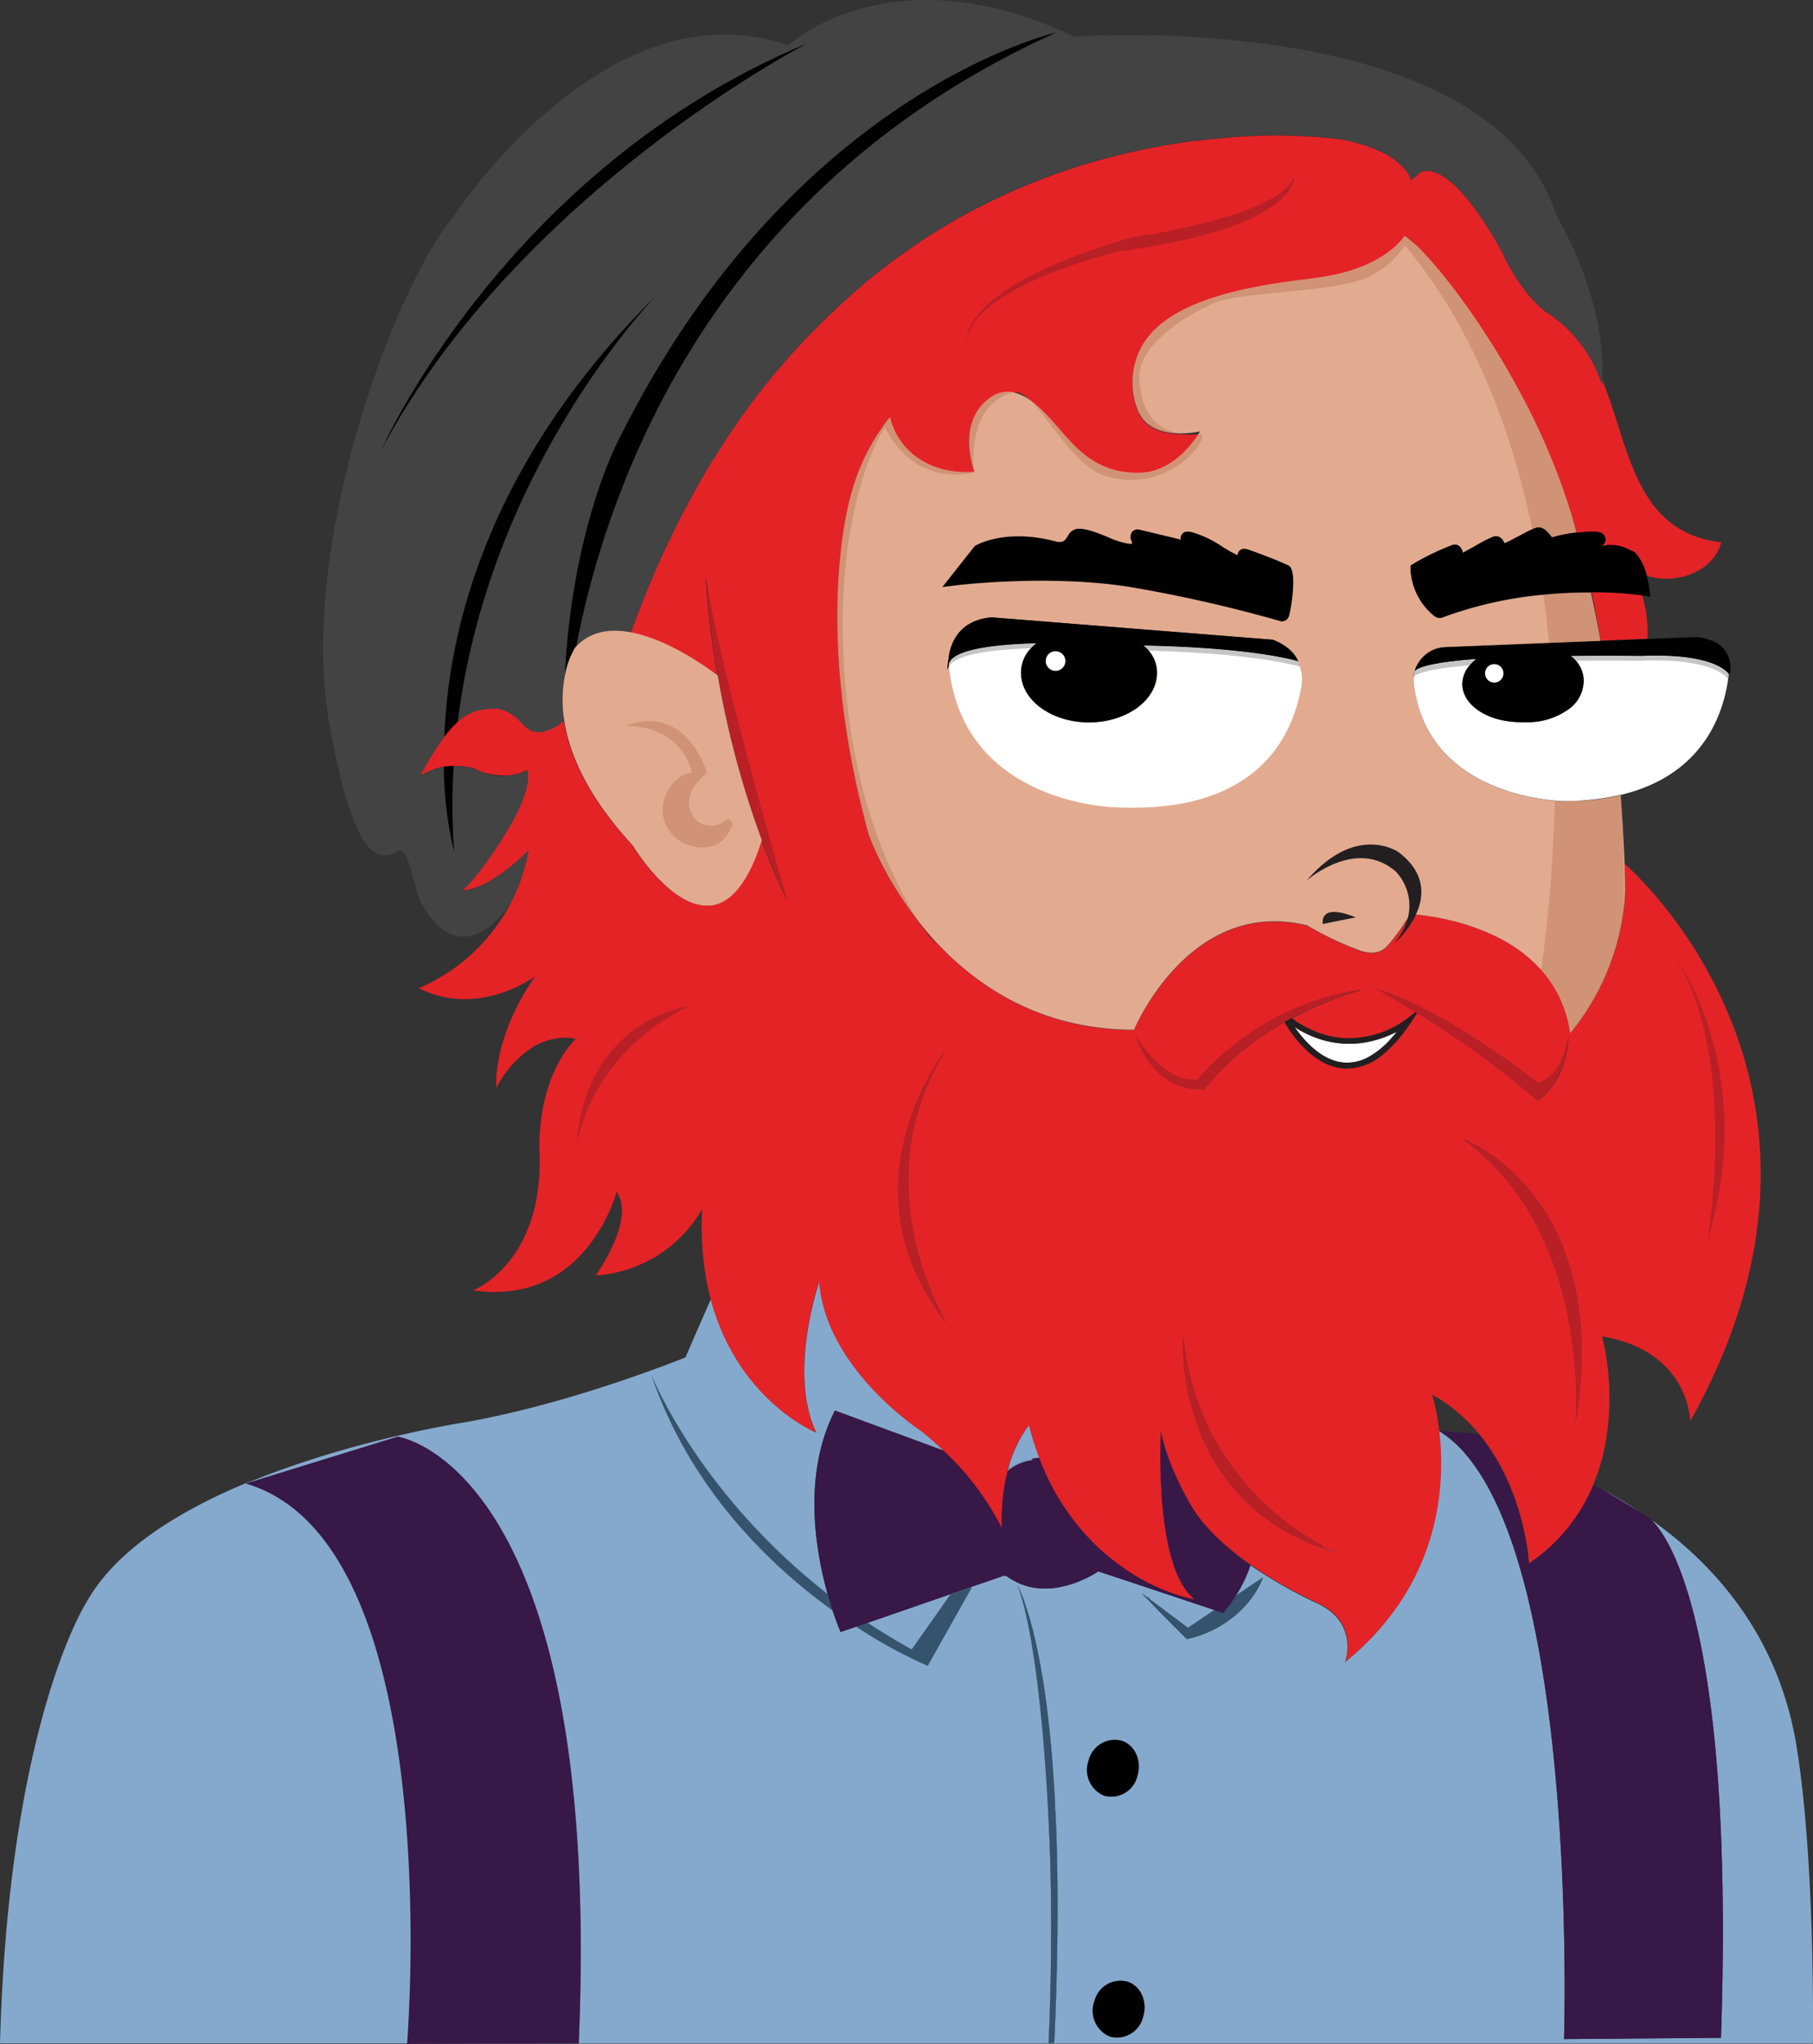 <svg id="Layer_1" data-name="Layer 1" xmlns="http://www.w3.org/2000/svg" viewBox="0 0 316.19 356.39"><rect x="0" y="0" width="316.19" height="356.39" fill="#333333" stroke="none"/><defs><style>.cls-1{fill:#85a9cd;}.cls-2{fill:#35536c;}.cls-3{fill:#371847;}.cls-12,.cls-4{fill:#010101;}.cls-5{fill:#434344;}.cls-6{fill:#e42327;}.cls-7{fill:#b92025;}.cls-8{fill:#e2ab90;}.cls-9{fill:#9f4c24;opacity:0.25;}.cls-10{fill:#231f20;}.cls-11{fill:#fff;}.cls-12{opacity:0.23;}</style></defs><g id="shirt"><g id="shirt-2" data-name="shirt"><path class="cls-1" d="M181.27,254.19a11.94,11.94,0,0,0-1.26.18,10.76,10.76,0,0,0-4.19,1.78,22.5,22.5,0,0,1,2.94-6.68,8.86,8.86,0,0,1,.72-1A49.39,49.39,0,0,0,181.27,254.19Z"/><path class="cls-1" d="M180.08,254.62a8.18,8.18,0,0,0-4.35,1.89l.09-.36a10.76,10.76,0,0,1,4.19-1.78A1.82,1.82,0,0,0,180.08,254.62Z"/><path class="cls-1" d="M286,263.64c-1.65-1-4.78-2.86-6.65-4Q282.77,261.49,286,263.64Z"/><path class="cls-1" d="M179.59,282.15c.12.45.26.93.39,1.45C179.85,283.09,179.72,282.6,179.59,282.15Zm-1-3c.1.29.22.61.33,1C178.84,279.78,178.73,279.47,178.62,279.17Z"/><path class="cls-1" d="M313.31,304.43c-2.91-17.8-12.83-30.56-25.28-39.4,3.34,3.32,14.49,19.76,12.11,90.3l-27.37.22s2.55-78.58-17-101.79a19.72,19.72,0,0,0-4.84-4.28,46.66,46.66,0,0,1-.88,16.34c-1.86,7.79-6.22,16.44-15.46,24,.11-.34,2.4-7.1-5.21-10.4,0,0-1-.45-2.58-1.27s-3.93-2.09-6.39-3.67c-.76-.48-1.54-1-2.32-1.54a24.75,24.75,0,0,1-2.27,4.87,1.21,1.21,0,0,1,.2.14l2.84-1.91h0l1.41-.95a16.57,16.57,0,0,1-2.6,4.36A19.46,19.46,0,0,1,207,285.8l-.28-.27c-.66-.65-2.43-2.41-4.53-4.54l-1.93-2-.73-.75h0l-.44-.46.82.62h0l.69.28-.15.13,2.25,1.68,4.48,3.36,4.66-3.14-7.14-2.38-7.51-2.5L191.53,274s-.34.24-.95.59c-2.46,1.39-9.21,4.49-15,.25l-.56-.07h0l-8,2.76,2.47-.76-7.7,13.69a83.22,83.22,0,0,1-12.47-6.83l-2.72.94s-.61-1.4-1.4-3.76c-11.1-8-24.86-21.31-31.58-41,.72,1.74,9.05,21.24,30.72,38.16-1.92-6.85-3.85-17.92-.41-28a29.8,29.8,0,0,1,1.68-4l19,7c-1-1-2.1-2-3.28-2.93l-.51-.42s-14.68-9.47-17.5-23.18a21.9,21.9,0,0,1-.41-2.94.28.28,0,0,1,0-.09s-.29.85-.68,2.28c-1.09,3.94-2.91,12.32-1.36,19.6a19.28,19.28,0,0,0,1.5,4.51c-.5-.2-13.78-5.9-18.39-23.26-2.39,5.41-4.37,10-4.37,10l0,.08,0,.05h0c-7,2.76-22.66,8.51-38.49,11.33,0,0-19.87,3-38.28,10.7l26.5-8.18s35.87,4.83,31.59,105.81l215.24,0S316.65,324.9,313.31,304.43ZM183.87,356.2s-1,.13-1,0c.08-1.64.14-3.28.2-4.91s.09-3.25.13-4.87.07-3.22.08-4.81c.09-8.07,0-15.85-.36-23.09l-.09-1.95c0-.61-.07-1.21-.09-1.81l-.09-1.59-.12-2-.09-1.4c-.12-1.66-.23-3.28-.36-4.85-.08-1-.16-2-.25-2.93-.05-.5-.1-1-.14-1.49l-.18-1.78c-.21-2.06-.44-4-.67-5.89-.07-.48-.13-1-.19-1.43-.25-1.76-.5-3.41-.76-4.94,0-.28-.09-.56-.14-.83-.1-.52-.19-1-.28-1.5s-.14-.74-.22-1.1-.2-.95-.3-1.4-.17-.73-.25-1.08c-.15-.59-.29-1.14-.44-1.65-.09-.33-.19-.64-.28-.94-.18-.56-.36-1.07-.54-1.52a5.75,5.75,0,0,1,.36.7c.07.15.16.33.24.54s.16.36.24.57.14.34.21.53l.12.32,0,.07c.11.3.22.61.33,1,.2.59.42,1.27.64,2,.13.45.26.94.39,1.45.31,1.15.62,2.46.93,3.94.05.25.11.5.16.76s.1.52.15.78c.32,1.6.62,3.38.92,5.36.05.33.1.67.14,1,.33,2.29.64,4.82.91,7.61.08.85.16,1.72.24,2.62.23,2.7.43,5.62.59,8.79,0,.49,0,1,.07,1.49C184.58,326.56,184.62,339.78,183.87,356.2Zm6-49.27a4.7,4.7,0,0,1,5.75-3.4c2.34.77,3.56,3.55,2.73,6.2a4.69,4.69,0,0,1-5.74,3.4A4.86,4.86,0,0,1,189.87,306.93Zm9.48,44.8a4.69,4.69,0,0,1-5.74,3.4,4.86,4.86,0,0,1-2.74-6.2,4.7,4.7,0,0,1,5.75-3.4C199,346.3,200.18,349.08,199.35,351.73Z"/><path class="cls-1" d="M100.93,356.31H0c.86-31.73,5.58-52.18,9.51-63.95,3-9,5.58-13,5.58-13,5.07-9.1,16.11-15.87,27.75-20.74l26.5-8.18S105.21,255.33,100.93,356.31Z"/><path class="cls-1" d="M145.21,280.81c-11.1-8-24.86-21.31-31.58-41,.72,1.74,9.05,21.24,30.72,38.16C144.64,279,144.94,280,145.21,280.81Z"/><path class="cls-1" d="M169.5,276.77l-7.7,13.69a83.22,83.22,0,0,1-12.47-6.83l2-.67,14.46-5,0-.06,1.24-.38Z"/><path class="cls-1" d="M183.87,356.2s-1,.13-1,0c.08-1.64.14-3.28.2-4.91s.09-3.25.13-4.87.07-3.22.08-4.81c.09-8.07,0-15.85-.36-23.09l-.09-1.95c0-.61-.07-1.21-.09-1.81l-.09-1.59-.12-2-.09-1.4c-.12-1.66-.23-3.28-.36-4.85-.08-1-.16-2-.25-2.93-.05-.5-.1-1-.14-1.49l-.18-1.78c-.21-2.06-.44-4-.67-5.89-.07-.48-.13-1-.19-1.43-.25-1.76-.5-3.41-.76-4.94,0-.28-.09-.56-.14-.83-.1-.52-.19-1-.28-1.5s-.14-.74-.22-1.1-.2-.95-.3-1.4-.17-.73-.25-1.08c-.15-.59-.29-1.14-.44-1.65-.09-.33-.19-.64-.28-.94-.18-.56-.36-1.07-.54-1.52a5.75,5.75,0,0,1,.36.7c.07.15.16.33.24.54s.16.36.24.57.14.34.21.53l.12.32,0,.07c.11.3.22.61.33,1,.2.59.42,1.27.64,2,.13.45.26.94.39,1.45.31,1.15.62,2.46.93,3.94.05.25.11.5.16.76s.1.52.15.78c.32,1.6.62,3.38.92,5.36.05.33.1.67.14,1,.33,2.29.64,4.82.91,7.61.08.85.16,1.72.24,2.62.23,2.7.43,5.62.59,8.79,0,.49,0,1,.07,1.49C184.58,326.56,184.62,339.78,183.87,356.2Z"/><path class="cls-1" d="M198.35,309.73a4.69,4.69,0,0,1-5.74,3.4,4.86,4.86,0,0,1-2.74-6.2,4.7,4.7,0,0,1,5.75-3.4C198,304.3,199.18,307.08,198.35,309.73Z"/><path class="cls-1" d="M199.35,351.73a4.69,4.69,0,0,1-5.74,3.4,4.86,4.86,0,0,1-2.74-6.2,4.7,4.7,0,0,1,5.75-3.4C199,346.3,200.18,349.08,199.35,351.73Z"/><polygon class="cls-1" points="200.57 278.73 200.42 278.86 199.88 278.45 200.57 278.73"/><path class="cls-1" d="M216,277.93l-.49.33.29-.47A1.21,1.21,0,0,1,216,277.93Z"/><path class="cls-1" d="M233.31,270.79l-1.07-.32-1-.34c-.26-.08-.53-.17-.78-.27.05-.14.09-.28.13-.41l.47.25.55.29C232.49,270.45,233.1,270.71,233.31,270.79Z"/></g><g id="shirt_shadows"><path class="cls-2" d="M183.87,356.2s-1,.13-1,0c.08-1.64.14-3.28.2-4.91s.09-3.25.13-4.87.07-3.22.08-4.81c.09-8.07,0-15.85-.36-23.09l-.09-1.95c0-.61-.07-1.21-.09-1.81l-.09-1.59-.12-2-.09-1.4c-.12-1.66-.23-3.28-.36-4.85-.08-1-.16-2-.25-2.93-.05-.5-.1-1-.14-1.49l-.18-1.78c-.21-2.06-.44-4-.67-5.89-.07-.48-.13-1-.19-1.43-.25-1.76-.5-3.41-.76-4.94,0-.28-.09-.56-.14-.83-.1-.52-.19-1-.28-1.5s-.14-.74-.22-1.1-.2-.95-.3-1.4-.17-.73-.25-1.08c-.15-.59-.29-1.14-.44-1.65-.09-.33-.19-.64-.28-.94-.18-.56-.36-1.07-.54-1.52a5.75,5.75,0,0,1,.36.7c.07.15.16.33.24.54s.16.36.24.57.14.34.21.53l.12.32,0,.07c.11.3.22.61.33,1,.2.59.42,1.27.64,2,.13.45.26.94.39,1.45.31,1.15.62,2.46.93,3.94.05.25.11.5.16.76s.1.52.15.78c.32,1.6.62,3.38.92,5.36.05.33.1.67.14,1,.33,2.29.64,4.82.91,7.61.08.85.16,1.72.24,2.62.23,2.7.43,5.62.59,8.79,0,.49,0,1,.07,1.49C184.58,326.56,184.62,339.78,183.87,356.2Z"/><path class="cls-2" d="M145.21,280.81c-11.1-8-24.86-21.31-31.58-41,.72,1.74,9.05,21.24,30.72,38.16C144.64,279,144.94,280,145.21,280.81Z"/><path class="cls-2" d="M169.5,276.77l-7.7,13.69a83.22,83.22,0,0,1-12.47-6.83l2-.67c2.42,1.6,5,3.16,7.66,4.65l6.8-9.64,0-.06,1.24-.38Z"/><path class="cls-2" d="M220.27,275.06a16.57,16.57,0,0,1-2.6,4.36A19.46,19.46,0,0,1,207,285.8l-.28-.27c-.66-.65-2.43-2.41-4.53-4.54l-1.93-2-.73-.75h0l-.44-.46.82.62h0l.54.41,2.25,1.68,4.48,3.36,4.66-3.14h0l1.27.42.24.08c.23-.27.44-.54.64-.81a21.93,21.93,0,0,0,1.55-2.19l.49-.33,2.84-1.91h0Z"/></g></g><g id="suspenders"><path class="cls-3" d="M100.93,356.31v0L71,356.39a.42.42,0,0,1,0-.07c.22-2.81,6.66-87.5-28.15-97.64l26.5-8.18S105.21,255.33,100.93,356.31Z"/><path class="cls-3" d="M300.14,355.33l-27.37.22s2.55-78.58-17-101.79a19.72,19.72,0,0,0-4.84-4.28h.14c.65.05,3.25.24,6.79.59l.43.51c.28.35.55.71.81,1.07,6.93,9.5,7.51,21,7.51,21l.71-.5a30.78,30.78,0,0,0,10.52-13.26h0c.5.24,1,.5,1.47.76l.05,0c1.87,1.11,5,3,6.65,4l.11.07c.64.42,1.28.86,1.91,1.32C291.37,268.35,302.52,284.79,300.14,355.33Z"/></g><path class="cls-3" d="M218.08,272.92a24.75,24.75,0,0,1-2.27,4.87l-.29.47a21.93,21.93,0,0,1-1.55,2.19c-.2.27-.41.54-.64.81l-.24-.08-1.27-.42h0l-7.14-2.38-7.51-2.5L191.53,274s-.34.24-.95.59c-2.46,1.39-9.21,4.49-15,.25l-.24-.18-.32.11h0l-8,2.76-1.24.38,0,.06-14.46,5-2,.67-2.72.94s-.61-1.4-1.4-3.76c-.27-.84-.57-1.8-.86-2.87-1.92-6.85-3.85-17.92-.41-28a29.8,29.8,0,0,1,1.68-4l19,7a48.16,48.16,0,0,1,10.12,13.43,35.64,35.64,0,0,1,1-9.87,8.18,8.18,0,0,1,4.35-1.89,1.82,1.82,0,0,1-.07-.25,11.94,11.94,0,0,1,1.26-.18A41.08,41.08,0,0,0,191,269.3l.16.16c.18.18.41.39.63.59l.21.2.34.3.11.09c.71.63,1.43,1.21,2.14,1.75l.7.52c.48.35.95.67,1.41,1l.69.44c.23.15.45.29.68.42,1,.6,2,1.12,2.88,1.56.5.24,1,.46,1.45.66l.14.06.6.25,1,.38.9.32.05,0,.45.15,1.05.31.26.07c.83.22,1.36.32,1.47.34a6.47,6.47,0,0,1-.56-.5c-.16-.15-.31-.32-.46-.49a.24.24,0,0,1-.06-.08c-.15-.17-.29-.35-.43-.54s-.27-.38-.4-.59a4.45,4.45,0,0,1-.26-.43.75.75,0,0,1-.07-.12c-.08-.13-.15-.26-.22-.4s-.2-.37-.29-.57l-.18-.4a2.56,2.56,0,0,1-.11-.24c-.14-.32-.27-.65-.4-1s-.23-.63-.33-1-.17-.54-.25-.83-.13-.44-.19-.67-.14-.54-.2-.82c-.19-.77-.35-1.57-.5-2.39-.06-.33-.11-.67-.17-1l-.15-1c-.12-.81-.21-1.62-.3-2.43,0-.52-.1-1-.14-1.56,0-.19,0-.39-.05-.58l-.06-.89c0-.12,0-.23,0-.34,0-.43-.05-.85-.07-1.26-.16-3.4-.11-6.33-.06-8l.3-.14c1.25,5.63,5.08,12,5.08,12s.15.26.24.38a8.88,8.88,0,0,0,.56.85c.16.25.34.5.53.74l.23.3.42.54q.39.48.81.93t.69.75c.24.26.5.52.76.77A46.77,46.77,0,0,0,218.08,272.92Z"/><g id="buttons"><path class="cls-4" d="M198.35,309.73a4.69,4.69,0,0,1-5.74,3.4,4.86,4.86,0,0,1-2.74-6.2,4.7,4.7,0,0,1,5.75-3.4C198,304.3,199.18,307.08,198.35,309.73Z"/><path class="cls-4" d="M199.35,351.73a4.69,4.69,0,0,1-5.74,3.4,4.86,4.86,0,0,1-2.74-6.2,4.7,4.7,0,0,1,5.75-3.4C199,346.3,200.18,349.08,199.35,351.73Z"/></g><g id="hat"><path class="cls-5" d="M279.44,66.24c0,.25,0,.51-.05.77a23.89,23.89,0,0,0-9.9-12.78s-4-2.78-7.52-10.27c0,0-8.39-16.25-14.23-14l-1.39,1.19-.29.24a2.28,2.28,0,0,0-.14-.39.21.21,0,0,0,0-.12,1.88,1.88,0,0,0-.14-.29.89.89,0,0,0-.09-.16,1.06,1.06,0,0,0-.1-.17c-.07-.12-.15-.24-.25-.38a11.51,11.51,0,0,0-4.58-3.51l-.52-.24a23.68,23.68,0,0,0-3.4-1.2q-.43-.13-.9-.24c-.62-.16-1.28-.3-2-.44a92.94,92.94,0,0,0-20-.3c-1,.08-2,.18-3.1.29l-1.14.13-1.16.14-.29,0-.53.07-1.56.22-1.92.3h0l-1.13.19c-.67.11-1.35.23-2,.37q-1.31.24-2.64.54l-2.4.54h0l-2.43.61-1.61.43-1.37.39q-2.53.74-5.13,1.62c-.38.12-.76.25-1.14.4q-1.08.38-2.16.78l-1.75.68c-.74.3-1.49.6-2.24.92-1.09.46-2.19.94-3.3,1.46l-1.41.66c-1,.48-2,1-3.06,1.52-.44.23-.89.46-1.34.71s-1,.56-1.57.85-1.16.65-1.74,1c-.43.25-.86.5-1.29.77s-.86.51-1.29.78-1,.6-1.47.92-1,.64-1.48,1-1,.65-1.47,1l-.27.19c-.84.57-1.67,1.16-2.5,1.78q-2.83,2.07-5.63,4.42l-1,.88-.64.56-1,.91-.94.85c-.41.37-.82.75-1.22,1.14s-.81.76-1.22,1.16l-.71.69A122.67,122.67,0,0,0,129.81,72c-.38.52-.75,1-1.11,1.57-1.18,1.7-2.33,3.45-3.47,5.26-.32.51-.64,1-1,1.55-.44.71-.86,1.42-1.29,2.15a167.44,167.44,0,0,0-12.9,27.79c-3.56-.68-7-.26-9.61,2.46l-.2.22a14.71,14.71,0,0,0-1.78,4.93,22.28,22.28,0,0,0-.17,7.29c0,.18,0,.36.09.55l-.09.1-.16.15-.18.15-.35.26a9.72,9.72,0,0,1-2.37,1.16c-4.14,1.05-3.57-2.77-8.3-3.91h-.25c-2.56,0-4.57.26-7,2.47a19.62,19.62,0,0,0-2.33,2.68,56.18,56.18,0,0,0-3.85,6.23l0,.07a1.57,1.57,0,0,0-.14.25,2.5,2.5,0,0,1,.41-.29l0,0c.16-.1.38-.22.66-.37h0l0,0,0,0,.07,0,.12-.07.12-.06.11,0,.39-.19a8.19,8.19,0,0,1,1.36-.47c.19-.05.39-.09.58-.12l.43-.07a11.21,11.21,0,0,1,1.27-.1,15.14,15.14,0,0,1,3.36.3l.34.08a10.58,10.58,0,0,0,1.87.81,9.53,9.53,0,0,0,4.34.45,2.23,2.23,0,0,0,.36-.05,1.91,1.91,0,0,0,.33-.06l.15,0a7.64,7.64,0,0,0,2.25-.82l.06,0a2.17,2.17,0,0,1,0,.26l.14-.06c-.13,0,.87,2.41-2.73,8.92a73.72,73.72,0,0,1-6,8.94c-.57.7-1.08,1.3-1.49,1.76a15.55,15.55,0,0,1-1.23,1.22l.4-.06s.07,0,.22,0h0A13.61,13.61,0,0,0,86,153.25h0a4.85,4.85,0,0,0,.64-.4l.1-.07a33,33,0,0,0,5.46-4.58c0,.17-.06.34-.1.51A33.61,33.61,0,0,1,91,153l-.27.77-.21.54-.42,1-.21.49c-.07.17-.14.33-.22.48l-.21.46c-3.8,6.26-10.65,10.77-16.1.49-1.15-2.19-2.09-10-4-8.81-4,2.42-7.93-.22-11.89-22C51.81,95.2,69,49.54,79.29,37.49c0,0,26.57-40.61,58.17-29.57,0,0,17.89-16.76,49.87-1.53,0,0,72.34-5.33,84.14,31.22C271.47,37.61,280.21,52,279.44,66.24Z"/><g id="hat_shadows"><path class="cls-4" d="M184.19,5.69c-60.86,27.46-78.56,80.21-83.71,107.1l-.2.22a14.71,14.71,0,0,0-1.78,4.93c1.29-26.47,9.58-41.61,9.58-41.61C137.73,16.92,182.79,6,184.19,5.69Z"/><path class="cls-4" d="M79.2,148.5a63.76,63.76,0,0,1-1.79-14.67v-.18l.43-.07a11.21,11.21,0,0,1,1.27-.1v.11a0,0,0,0,0,0,0A115.74,115.74,0,0,0,79.2,148.5Z"/><path class="cls-4" d="M114.82,51.12c-1.8,1.87-29.72,31.3-35,74.93a.49.49,0,0,0,0,.12,19.62,19.62,0,0,0-2.33,2.68c0-.12,0-.25,0-.37.7-18.65,7.51-47.91,37.29-77.29Z"/><path class="cls-4" d="M66.49,78.46s21.67-49,74.27-70.89C140.76,7.57,90.46,33.53,66.49,78.46Z"/></g></g><path id="hair_beard" class="cls-6" d="M286.37,103.79a67.59,67.59,0,0,0-8.77-.54c.22,1,.42,2,.59,2.91.05.24.09.47.13.69.21,1.07.37,2,.5,2.79l.06.34c.11.58.22,1.15.32,1.74h0l8.09-.33A20.53,20.53,0,0,0,286.37,103.79Zm6.13,63.57c10.57,17.42,5.39,48.64,5.39,48.64C305,191.66,297,174.4,292.5,167.36Zm-24.33,21.43s-15.92-12.68-28.32-16.49c-.23-.07,2.67,1.53,7,4.2l.29.17A152.39,152.39,0,0,1,268,191.89s5-2.78,5.47-11.39C273.36,181.6,272.39,187.64,268.17,188.79ZM246,159.38l-.5.69s0,0,0,0h0a12,12,0,0,1-2.32,4.32,16.51,16.51,0,0,0,3.74-5C246.36,159.39,246,159.38,246,159.38Zm-9.61,13.29-.51.09a1.2,1.2,0,0,0-.2,0l-1.12.22c-.57.12-1.13.24-1.68.39l-.74.19q-1.44.38-2.79.84c-.42.13-.82.28-1.22.43s-1,.36-1.43.55c-.93.38-1.83.78-2.69,1.19h0l-.7.35c-.59.29-1.17.6-1.72.91l-.83.47-.79.47a4.11,4.11,0,0,0-.39.24l-.38.24q-.39.22-.75.48l-.71.48c-.71.48-1.37,1-2,1.43l-.61.47-1.13.92-.53.45c-.34.29-.67.58-1,.86l-.44.41-.8.77q-.19.18-.36.36a28.18,28.18,0,0,0-2.08,2.31c-5.88.69-10.56-7.12-10.84-7.59,3.52,10.41,12,9.28,12,9.28.4-.5.8-1,1.23-1.47.18-.23.38-.45.58-.66s.25-.28.39-.42.44-.48.68-.71.38-.39.58-.58c.5-.5,1-1,1.52-1.43.29-.27.58-.52.88-.77l.9-.74.9-.71c.58-.46,1.18-.89,1.77-1.31.29-.21.58-.4.86-.59s.68-.46,1-.67.61-.39.91-.57c.61-.38,1.21-.74,1.81-1.07.14-.09.29-.17.44-.25l.31-.17c.16-.1.32-.18.48-.26l1.21-.63a62.07,62.07,0,0,1,9.83-4l.45-.14,1-.29C237.31,172.53,236.86,172.59,236.42,172.67ZM225.67,30.82c-2.42,7-28.18,10.57-28.18,10.57-30,8.59-28.85,17.84-28.85,17.84,1.33-9.47,26.43-15.41,26.43-15.41C226.55,39.63,225.67,30.82,225.67,30.82ZM192,270.25l.34.3C192.18,270.44,192.06,270.34,192,270.25Zm-.62-.59a2.09,2.09,0,0,1-.22-.2c.18.18.41.39.63.59Zm-90.71-70.28c.21-1.33,2.79-15.71,19.36-23.9C120,175.48,102.21,177.9,100.62,199.38Z"/><g id="hair"><path id="hair-2" data-name="hair" class="cls-6" d="M215.77,181.67c.62-.47,1.28-.95,2-1.43C217.05,180.71,216.39,181.2,215.77,181.67Z"/><path class="cls-6" d="M283.31,150.6c0,.2,0,.41,0,.61a34.35,34.35,0,0,1,.12,4,33.12,33.12,0,0,1-.28,3.65,42.49,42.49,0,0,1-9.29,21.32,20.64,20.64,0,0,0-5.1-11.1c-.16-.18-.32-.35-.49-.52s-.24-.26-.37-.38a4.17,4.17,0,0,0-.37-.36c-.29-.28-.58-.55-.89-.81l-.27-.23-.81-.65-.34-.25c-.45-.34-.91-.65-1.37-.94a4.37,4.37,0,0,0-.4-.25c-.48-.31-1-.59-1.45-.85-.23-.13-.47-.25-.71-.37-.73-.38-1.46-.72-2.18-1l-.72-.29c-.77-.31-1.53-.58-2.27-.82l-.9-.28-.89-.26h0l-.84-.22h-.06l-.78-.2-.4-.09-.79-.17-.57-.11-.54-.1-.47-.08-.44-.07c-.87-.14-1.61-.23-2.17-.29l-.33,0a16.51,16.51,0,0,1-3.74,5,12,12,0,0,0,2.32-4.32l-.29.4a32.69,32.69,0,0,1-3.37,4.54l-.11.1a3,3,0,0,1-.28.24,3,3,0,0,1-.39.27l-.24.13-.06,0-.17.08a1.82,1.82,0,0,1-.37.13,2.33,2.33,0,0,1-.36.08.12.12,0,0,1-.08,0h-.08a3.61,3.61,0,0,1-1.13,0l-.49-.09-.1,0-.42-.12c-.21-.06-.43-.14-.66-.23l-1.08-.42a55.45,55.45,0,0,1-7.86-3.86c-20.56-5-30.19,18.2-30.19,18.2-18.25,0-30.17-9.59-37.33-18.57,0,.08.1.15.15.23q1.21,1.62,2.52,3.27c.41.52-.71-.57-2.52-3.27q-.31-.41-.6-.81c-1-1.24-1.84-2.46-2.61-3.64-.11-.15-.2-.29-.29-.43a55.69,55.69,0,0,1-5.58-10.75c-10.16-37-3.17-59.2-2.93-60a36.6,36.6,0,0,1,6.55-12.83c1.49,6.31,7.45,10.12,14.72,9.53,0,0,0-.11,0-.18-.44-1.27-2.79-8.88,2.92-12.79a5,5,0,0,1,3.89-.88l.24-.06c.88-.2,1.89.48,3,1.64.3.23.56.44.77.62,5.18,4.32,8,11.85,17.78,11.85,5.94,0,9.63-5.31,10.56-6.83a13.12,13.12,0,0,1-2.9,0c-2.64,0-6.19-.56-7.64-3.87a13.08,13.08,0,0,1,.81-11.62c5.52-9.27,24.09-10.75,30.62-11.68,7.74-1.09,12.56-3.93,15.08-7.28l.09-.12c.62.52,1.31,1.15,2,1.89,5.65,5.66,14.25,17.42,20.92,31.4A118.28,118.28,0,0,1,274,89.56l.09.29c.32,1,.63,2.06.92,3.05l.3,0c3.59-.42,4.19,0,4.52.56a1.24,1.24,0,0,1-.27,1.59l-.16.17.12,0a6.76,6.76,0,0,1,4.76.72l.61.29.2.07.15.16a8.83,8.83,0,0,1,1.95,3.93c5.28,1.68,11.72-.81,13-5.83-15.21-1.74-16-16.84-20.75-28.25,0,.25,0,.51-.05.77a23.89,23.89,0,0,0-9.9-12.78s-4-2.78-7.52-10.27c0,0-8.39-16.25-14.23-14l-1.39,1.19-.29.24a2.28,2.28,0,0,0-.14-.39.21.21,0,0,0,0-.12l-.14-.29a.89.89,0,0,0-.09-.16,1.06,1.06,0,0,0-.1-.17c-.07-.12-.16-.24-.25-.38a11.51,11.51,0,0,0-4.58-3.51l-.52-.24a23.68,23.68,0,0,0-3.4-1.2q-.43-.13-.9-.24c-.62-.16-1.28-.3-2-.44a92.94,92.94,0,0,0-20-.3c-1,.08-2,.18-3.1.29l-1.14.13-1.16.14-.29,0-.53.07-1.56.22-1.92.3h0l-1.13.19-2,.37q-1.31.24-2.64.54l-2.4.54h0l-2.43.61-1.61.43-1.37.39q-2.53.74-5.13,1.62l-1.14.4q-1.08.38-2.16.78l-1.75.68c-.74.3-1.49.6-2.24.92-1.09.46-2.19.94-3.3,1.46l-1.41.66c-1,.48-2,1-3.06,1.52-.44.23-.89.46-1.34.71s-1,.56-1.57.85-1.16.65-1.74,1c-.43.25-.86.5-1.29.77s-.86.51-1.29.78l-1.47.92c-.49.31-1,.64-1.48,1s-1,.65-1.47,1l-.27.19c-.84.58-1.67,1.17-2.5,1.78q-2.83,2.07-5.63,4.42l-1,.88-.64.56-1,.91-.94.85c-.41.37-.82.75-1.22,1.14s-.81.76-1.22,1.16l-.71.69A122.67,122.67,0,0,0,129.81,72c-.38.52-.75,1-1.11,1.57-1.18,1.7-2.33,3.45-3.47,5.26-.32.51-.64,1-1,1.55-.44.71-.86,1.42-1.29,2.15a167.44,167.44,0,0,0-12.9,27.79c.43.08.86.18,1.29.29s.56.15.84.24.45.13.67.21a30.64,30.64,0,0,1,4.13,1.71l1.16.59c1.14.6,2.19,1.22,3.12,1.81l.7.45q.54.34,1,.66c.25.17.49.33.7.49.54.38,1,.7,1.25.91l.23.18,0,0a141.9,141.9,0,0,1-2.07-17.48c1.74,13.95,13.8,55.34,14.18,56.63-1.68-3.51-3.16-7-4.46-10.54-.17.53-.34,1-.52,1.54a28.94,28.94,0,0,1-2.23,4.93c-.2.33-.39.64-.59.93l-.35.49c-.19.25-.37.49-.56.71s-.41.46-.62.67-.2.2-.31.29a3.84,3.84,0,0,1-.3.28l-.47.36c-.16.11-.32.22-.49.32a5.48,5.48,0,0,1-.67.36l-.28.12a5.9,5.9,0,0,1-.67.23l-.3.07a3.55,3.55,0,0,1-.47.08l-.14,0-.29,0c-6.73.42-13.3-10.53-13.3-10.53-7.92-8.58-11-15.95-11.89-21.64l-.09.1-.16.15-.18.15-.35.26a9.72,9.72,0,0,1-2.37,1.16c-4.14,1.05-3.57-2.77-8.3-3.91h-.25c-2.56,0-4.57.26-7,2.47a19.62,19.62,0,0,0-2.33,2.68,56.18,56.18,0,0,0-3.85,6.23l0,.07,0,.13.32-.17,0,0c.16-.1.38-.22.66-.37h0l0,0,0,0,.07,0,.12-.07.12-.06.11,0a2.33,2.33,0,0,1,.39-.19,8.19,8.19,0,0,1,1.36-.47c.19-.05.39-.09.58-.12l.43-.07a11.21,11.21,0,0,1,1.27-.1,15.14,15.14,0,0,1,3.36.3l.34.08a10.58,10.58,0,0,0,1.87.81,13.66,13.66,0,0,0,4.34.45,2.23,2.23,0,0,0,.36-.05,1.91,1.91,0,0,0,.33-.06l.15,0a7.64,7.64,0,0,0,2.25-.82l.06,0a2.17,2.17,0,0,1,0,.26l.14-.06c-.13,0,.87,2.41-2.73,8.92a73.72,73.72,0,0,1-6,8.94c-.57.7-1.08,1.3-1.49,1.76a15.55,15.55,0,0,1-1.23,1.22l.4-.06.22,0h0A13.61,13.61,0,0,0,86,153.25h0l.64-.4.1-.07a33,33,0,0,0,5.46-4.58c0,.17-.06.34-.1.51A33.61,33.61,0,0,1,91,153l-.27.77-.21.54-.42,1-.21.49a5.11,5.11,0,0,1-.22.48l-.21.46A32.58,32.58,0,0,1,73.06,172.3c10.5,5.3,20.27-2.07,20.27-2.07-7.6,11-6.77,19.48-6.77,19.48a18.29,18.29,0,0,1,6.66-7.32c4.22-2.23,7.15-1.21,7.15-1.21-7.15,7.6-6.27,19.93-6.27,19.93C94.76,220.26,82.54,225,82.54,225c19.78,2.86,25-17.19,25-17.19,3.38,4.95-3.65,14.58-3.65,14.58a23.05,23.05,0,0,0,18.58-11.6,53.35,53.35,0,0,0,.6,11.66c.24,1.43.53,2.79.88,4.08,4.61,17.36,17.89,23.06,18.39,23.26a19.28,19.28,0,0,1-1.5-4.51c-1.55-7.28.27-15.66,1.36-19.6.39-1.43.68-2.28.68-2.28a.28.28,0,0,0,0,.09,21.9,21.9,0,0,0,.41,2.94c2.82,13.71,17.5,23.18,17.5,23.18l.51.42c1.18,1,2.27,2,3.28,2.93a48.16,48.16,0,0,1,10.12,13.43,35.64,35.64,0,0,1,1-9.87l.09-.36a22.5,22.5,0,0,1,2.94-6.68,8.86,8.86,0,0,1,.72-1,49.39,49.39,0,0,0,1.79,5.69A41.08,41.08,0,0,0,191,269.3l.16.16a2.09,2.09,0,0,0,.22.2l.41.39.21.2c.11.09.23.19.34.3l.11.09c.71.63,1.43,1.21,2.14,1.75l.7.52c.48.35.95.67,1.41,1l.69.44c.23.15.45.29.68.42,1,.6,2,1.12,2.88,1.56.5.24,1,.46,1.45.66l.14.06.6.25,1,.38.9.32.05,0,.45.15,1.05.31.26.07c.83.22,1.36.32,1.47.34a6.47,6.47,0,0,1-.56-.5c-.16-.15-.31-.32-.46-.49a.24.24,0,0,1-.06-.08c-.15-.17-.29-.35-.43-.54s-.27-.38-.4-.59a4.45,4.45,0,0,1-.26-.43.75.75,0,0,1-.07-.12c-.08-.13-.15-.26-.22-.4s-.2-.37-.29-.57l-.18-.4a2.56,2.56,0,0,1-.11-.24c-.14-.32-.27-.65-.4-1s-.23-.63-.33-1-.17-.54-.25-.83-.13-.44-.19-.67-.14-.54-.2-.82c-.19-.77-.35-1.57-.5-2.39-.06-.33-.11-.67-.17-1l-.15-1c-.12-.81-.21-1.62-.3-2.43,0-.52-.1-1-.14-1.56,0-.19,0-.39-.05-.58l-.06-.89c0-.12,0-.23,0-.34,0-.43-.05-.85-.07-1.26-.16-3.4-.11-6.33-.06-8,0-.87.06-1.37.06-1.37q.09.6.24,1.23c1.25,5.63,5.08,12,5.08,12s.15.26.24.38c.18.29.36.57.56.85s.34.5.53.74l.23.3.42.54q.39.48.81.93t.69.75c.24.26.5.52.76.77a46.77,46.77,0,0,0,6.13,5c.78.54,1.56,1.06,2.32,1.54,2.46,1.58,4.75,2.83,6.39,3.67s2.58,1.26,2.58,1.27c7.61,3.3,5.32,10.06,5.21,10.4,9.24-7.54,13.6-16.19,15.46-24a46.66,46.66,0,0,0,.88-16.34v0a38,38,0,0,0-1.24-6.24,28.84,28.84,0,0,1,8.17,6.85l.43.51c.28.35.55.71.81,1.07,6.93,9.5,7.51,21,7.51,21l.71-.5a30.78,30.78,0,0,0,10.52-13.26l0-.06a34.14,34.14,0,0,0,1.66-5.11l.06-.25a45.11,45.11,0,0,0-.23-20.39c15.36,2.6,15.36,14.83,15.36,14.83C327.46,189.58,284.81,151.9,283.31,150.6ZM197.49,41.39s25.76-3.52,28.18-10.57c0,0,.88,8.81-30.6,13,0,0-25.1,5.94-26.43,15.41C168.64,59.23,167.54,50,197.49,41.39Zm-96.87,158c1.59-21.48,19.36-23.9,19.36-23.9C103.41,183.67,100.83,198.05,100.62,199.38Zm64.26-16.16c-14.41,23.06-.37,46.53.22,47.5C146.6,207.23,164.14,184.17,164.88,183.22Zm67.36,87.25c-.35-.1-.7-.22-1-.34s-.53-.17-.78-.27a38.83,38.83,0,0,1-5.36-2.37l-.7-.39-.67-.39c-.67-.39-1.31-.8-1.93-1.23l-.62-.43-.85-.63c-.3-.22-.59-.46-.88-.69h0a34.68,34.68,0,0,1-10.81-15.81,42,42,0,0,1-2.3-15.18A47.64,47.64,0,0,0,210,247.26a45.09,45.09,0,0,0,9.16,13.57c.66.68,1.33,1.32,2,1.92.36.34.73.66,1.09,1,1.22,1,2.41,2,3.53,2.76.27.2.54.38.81.56l1,.64.66.42.56.34a4.83,4.83,0,0,0,.47.28c.47.28.9.52,1.29.73l.47.25.55.29c.92.46,1.53.72,1.74.8Zm14.88-93.8L246,178.4c-.45.67-.91,1.3-1.36,1.89a22.3,22.3,0,0,1-3.36,3.51,9.91,9.91,0,0,1-6.28,2.52l-.49,0c-5.42-.33-9.24-6-10.46-8.09-.6.33-1.2.69-1.81,1.07-.3.18-.61.37-.91.57s-.68.44-1,.67-.57.38-.86.59c-.59.42-1.19.85-1.77,1.31l-.9.71-.9.74c-.3.25-.59.5-.88.77-.51.45-1,.93-1.52,1.43-.2.19-.4.38-.58.58s-.46.47-.68.71-.27.28-.39.42-.4.43-.58.66c-.43.48-.83,1-1.23,1.47,0,0-8.45,1.13-12-9.28.28.47,5,8.28,10.84,7.59a28.18,28.18,0,0,1,2.08-2.31q.16-.18.36-.36l.8-.77.44-.41c.3-.28.63-.57,1-.86l.53-.45,1.13-.92.61-.47c.62-.47,1.28-1,2-1.43l.71-.48q.36-.25.75-.48l.38-.24a4.11,4.11,0,0,1,.39-.24l.79-.47.83-.47c.55-.31,1.13-.62,1.72-.91l.7-.35h0c.86-.41,1.76-.81,2.69-1.19.47-.19.94-.38,1.43-.55s.8-.3,1.22-.43q1.35-.47,2.79-.84l.74-.19c.55-.15,1.11-.27,1.68-.39l1.12-.22a1.2,1.2,0,0,1,.2,0l.51-.09c.44-.08.89-.14,1.35-.21l-1,.29-.45.14a62.07,62.07,0,0,0-9.83,4l-1.21.63a19.05,19.05,0,0,0,3.83,2.18,15.7,15.7,0,0,0,5.09,1.27,17.14,17.14,0,0,0,11.08-3.26l1.59-1.22c-4.31-2.67-7.21-4.27-7-4.2,12.4,3.81,28.32,16.49,28.32,16.49,4.22-1.15,5.19-7.19,5.33-8.29-.47,8.61-5.47,11.39-5.47,11.39A152.39,152.39,0,0,0,247.12,176.67Zm27.65,71.48s3.08-33-19.58-49.54C255.9,198.87,281.29,208.84,274.77,248.15Zm17.73-80.79c4.45,7,12.53,24.3,5.39,48.64C297.89,216,303.07,184.78,292.5,167.36Z"/><g id="hair_shadows"><path class="cls-7" d="M132.87,146.52h0a163,163,0,0,1-7.65-28.6,141.9,141.9,0,0,1-2.07-17.48c1.74,13.95,13.8,55.34,14.18,56.63C135.65,153.55,134.17,150,132.87,146.52Z"/><path class="cls-7" d="M273.5,180.5c-.47,8.61-5.47,11.39-5.47,11.39a152.39,152.39,0,0,0-20.91-15.22l-.29-.17c-4.31-2.67-7.21-4.27-7-4.2,12.4,3.81,28.32,16.49,28.32,16.49C272.39,187.64,273.36,181.6,273.5,180.5Z"/><path class="cls-7" d="M237.77,172.46l-1,.29-.45.14a62.07,62.07,0,0,0-9.83,4c-.39.19-.8.4-1.21.63-.16.08-.32.16-.48.26l-.31.17c-.15.08-.3.16-.44.25-.6.33-1.2.69-1.81,1.07-.3.17-.6.37-.91.57s-.68.44-1,.67-.57.38-.86.59c-.59.42-1.19.85-1.77,1.31-.3.22-.6.46-.9.71s-.6.48-.9.74-.59.5-.88.77c-.51.45-1,.93-1.52,1.43-.2.19-.4.38-.58.58s-.46.47-.68.71-.27.28-.39.42-.4.43-.58.66c-.43.48-.83,1-1.23,1.47,0,0-8.45,1.13-12-9.28.28.47,5,8.28,10.84,7.59a28.18,28.18,0,0,1,2.08-2.31q.16-.18.36-.36l.8-.77.44-.41c.3-.28.63-.57,1-.86l.53-.45,1.13-.92.61-.47c.62-.47,1.28-1,2-1.43l.71-.48q.36-.25.75-.48l.38-.24a4.11,4.11,0,0,1,.39-.24l.79-.47.83-.47c.55-.31,1.13-.62,1.72-.91l.7-.35h0c.86-.41,1.76-.81,2.69-1.19.47-.19.94-.38,1.43-.55s.8-.3,1.22-.43q1.35-.47,2.79-.84l.74-.19c.55-.15,1.11-.27,1.68-.39l1.12-.22a1.2,1.2,0,0,1,.2,0l.51-.09C236.86,172.59,237.31,172.53,237.77,172.46Z"/><path class="cls-7" d="M274.77,248.15s3.08-33-19.58-49.54C255.9,198.87,281.29,208.84,274.77,248.15Z"/><path class="cls-7" d="M233.31,270.79l-1.07-.32-1-.34c-.26-.08-.53-.17-.78-.27a38.83,38.83,0,0,1-5.36-2.37l-.7-.39-.67-.39c-.67-.39-1.31-.8-1.93-1.23l-.62-.43-.85-.63c-.3-.22-.59-.46-.88-.69h0a34.68,34.68,0,0,1-10.81-15.81,42,42,0,0,1-2.3-15.18A47.64,47.64,0,0,0,210,247.26a45.09,45.09,0,0,0,9.16,13.57c.66.68,1.33,1.32,2,1.92.36.34.73.66,1.09,1,1.22,1,2.41,2,3.53,2.76.27.2.54.38.81.56l1,.64.66.42.56.34a4.83,4.83,0,0,0,.47.28c.47.28.9.52,1.29.73l.47.25.55.29C232.49,270.45,233.1,270.71,233.31,270.79Z"/><path class="cls-7" d="M297.89,216s5.18-31.22-5.39-48.64C297,174.4,305,191.66,297.89,216Z"/><path class="cls-7" d="M165.1,230.72c-18.5-23.49-1-46.55-.22-47.5C150.47,206.28,164.51,229.75,165.1,230.72Z"/><path class="cls-7" d="M195.07,43.82S170,49.76,168.64,59.23c0,0-1.1-9.25,28.85-17.84,0,0,25.76-3.52,28.18-10.57C225.67,30.82,226.55,39.63,195.07,43.82Z"/><path class="cls-7" d="M120,175.48c-16.57,8.19-19.15,22.57-19.36,23.9C102.21,177.9,120,175.48,120,175.48Z"/></g></g><g id="skin"><g id="skin-2" data-name="skin"><path id="face" class="cls-8" d="M283.33,151.21c0-.2,0-.41,0-.61-.06-1.7-.14-3.38-.24-5v-.11q-.19-3.5-.45-6.84c-.52.12-1.06.24-1.61.34l-.91.16a41.88,41.88,0,0,1-4.46.5l-.51,0c-.73,0-1.48.06-2.25.07,0,0-.65,0-1.74-.1-5.52-.48-22.47-3.33-24.57-20.28a5.37,5.37,0,0,1,0-1.5,4.38,4.38,0,0,1,.17-.8.24.24,0,0,1,0-.08h0l0-.09.14-.39v0l0,0c0-.09.08-.18.12-.27a3.79,3.79,0,0,1,.18-.34,3.21,3.21,0,0,1,.19-.31,5.92,5.92,0,0,1,4.71-2.66l18-.73,9-.36h.05c-.1-.59-.21-1.16-.32-1.74l-.06-.34q-.63-3.3-1.32-6.39a81.77,81.77,0,0,0-8.31.38,68.22,68.22,0,0,0-17.66,4,1.16,1.16,0,0,1-.4.07,1.75,1.75,0,0,1-.94-.34A11.1,11.1,0,0,1,246,99.19l0-.59.52-.3a44.09,44.09,0,0,1,6.64-3.21,1.35,1.35,0,0,1,1.13,0,1.87,1.87,0,0,1,.83,1.3c.54-.28,1.38-.75,2.1-1.15a27.7,27.7,0,0,1,3.05-1.6c.67-.24,1.57-.24,2.12,1.1.6-.26,1.54-.75,2.39-1.2s1.81-1,2.47-1.25a4.64,4.64,0,0,1,.51-.21c1.21-.44,2,.55,2.51,1.14a3.28,3.28,0,0,0,.42.48,24.51,24.51,0,0,1,4.26-.84c-.28-1-.57-2.06-.86-3.06l-.09-.29a118.28,118.28,0,0,0-5.94-15.22c-6.67-14-15.27-25.74-20.92-31.4-.7-.61-1.42-1.2-2.13-1.77-2.52,3.35-7.34,6.19-15.08,7.28-6.53.93-25.1,2.41-30.62,11.68a13.08,13.08,0,0,0-.81,11.62c1.45,3.31,5,3.92,7.64,3.87a15.32,15.32,0,0,0,3.13-.35s-.08.15-.23.4c-.93,1.52-4.62,6.83-10.56,6.83-9.81,0-12.6-7.53-17.78-11.85-.21-.18-.47-.39-.77-.62a8,8,0,0,0-3.25-1.58,5,5,0,0,0-3.89.88c-5.71,3.91-3.36,11.52-2.92,12.79l.06.18h0c-7.27.59-13.23-3.22-14.72-9.53A36.6,36.6,0,0,0,148.6,85.6c-.24.78-7.23,23,2.93,60a55.69,55.69,0,0,0,5.58,10.75c.09.14.18.28.29.43.77,1.18,1.64,2.4,2.61,3.64l.44.57h0c7.16,9,19.08,18.57,37.33,18.57,0,0,9.63-23.21,30.19-18.2a55.45,55.45,0,0,0,7.86,3.86l1.08.42c.23.09.45.17.66.23l.42.12.1,0,.49.09a3.61,3.61,0,0,0,1.13,0h.08a.12.12,0,0,0,.08,0,2.33,2.33,0,0,0,.36-.08,1.82,1.82,0,0,0,.37-.13l.17-.08.06,0,.24-.13.39-.27a3,3,0,0,0,.28-.24l.11-.1a32.69,32.69,0,0,0,3.37-4.54l.29-.4h0s0,0,0,0l.5-.69s.33,0,.91.07l.33,0c.56.06,1.3.15,2.17.29l.44.07.47.08.54.1.57.11.79.17.4.09.78.2h.06l.84.22h0l.89.26.9.28c.74.24,1.5.51,2.27.82l.72.29c.72.3,1.45.64,2.18,1,.24.12.48.24.71.37.48.26,1,.54,1.45.85a4.37,4.37,0,0,1,.4.25c.46.29.92.6,1.37.94l.34.25c.27.21.54.42.81.65l.27.23c.31.26.6.53.89.81a4.17,4.17,0,0,1,.37.36c.13.12.25.25.37.38s.33.34.49.52a20.64,20.64,0,0,1,5.1,11.1,42.49,42.49,0,0,0,9.29-21.32,33.12,33.12,0,0,0,.28-3.65C283.42,153.88,283.38,152.54,283.33,151.21ZM165.26,116.82a8.34,8.34,0,0,1,.19-2,.17.17,0,0,1,0-.07c.25-2.17,1.49-6.59,7.5-7.11l49,3.9s3.36,1.1,4.45,3.75l-.18,0-.05-.06s0,0,0,0c-1.33-.38-8.9-2.32-26.78-2.69a7.41,7.41,0,0,1,.89.88,5.82,5.82,0,0,1,1.47,3.88c0,4.77-5.32,8.65-11.86,8.65S178,122.08,178,117.31a6.07,6.07,0,0,1,1.72-4.27,6.24,6.24,0,0,1,1-.89c-7.37.2-14.52,1.06-15.3,3.55a3.93,3.93,0,0,0,0,.49A1.66,1.66,0,0,0,165.26,116.82Z"/><path class="cls-8" d="M132.87,146.51h0c-.17.53-.34,1-.52,1.54a28.94,28.94,0,0,1-2.23,4.93c-.2.33-.4.64-.59.93l-.35.49c-.19.25-.37.49-.56.71s-.41.46-.62.67-.2.2-.31.29l-.3.28-.47.36c-.16.11-.32.22-.49.32a5.48,5.48,0,0,1-.67.36l-.28.12a5.9,5.9,0,0,1-.67.23l-.3.07a3.55,3.55,0,0,1-.47.08l-.14,0-.29,0c-6.73.42-13.3-10.53-13.3-10.53-7.92-8.58-11-15.95-11.89-21.64,0-.19-.07-.37-.09-.55a22.28,22.28,0,0,1,.17-7.29,14.71,14.71,0,0,1,1.78-4.93l.2-.22c2.56-2.72,6-3.14,9.61-2.46.43.08.86.18,1.29.29s.56.15.84.24.45.13.67.21a30.64,30.64,0,0,1,4.13,1.71l1.16.59c1.14.6,2.19,1.22,3.12,1.81l.7.45q.54.34,1,.66c.25.17.49.33.7.49.54.38,1,.7,1.25.91l.23.18,0,0A163,163,0,0,0,132.87,146.51Z"/></g><g id="skin_shadows"><path class="cls-9" d="M148,124.64c2.35,18.62,8.76,30.72,12.48,36.33h0c0,.08.1.15.15.23q-.31-.41-.6-.81-1.37-1.83-2.61-3.64c-.11-.15-.2-.29-.29-.43a55.69,55.69,0,0,1-5.58-10.75c-10.16-37-3.17-59.2-2.93-60a36.6,36.6,0,0,1,6.55-12.83c1.49,6.31,7.45,10.12,14.72,9.53a1.13,1.13,0,0,0,0,.12s-9.9,3-15.53-7.77C154.18,74.32,143.71,90.81,148,124.64Z"/><path class="cls-9" d="M169.86,82.12c-.44-1.27-2.79-8.88,2.92-12.79a5,5,0,0,1,3.89-.88C169,70.41,169.66,80.28,169.86,82.12Z"/><path class="cls-9" d="M192.94,83.05c-5.18-1.51-9.63-9.49-13-13,.3.23.56.44.77.62,5.18,4.32,8,11.85,17.78,11.85,5.94,0,9.63-5.31,10.56-6.83h.2C211.55,75.44,204.51,86.41,192.94,83.05Z"/><path class="cls-9" d="M275,92.9h-.06a24.51,24.51,0,0,0-4.26.84,3.28,3.28,0,0,1-.42-.48c-.49-.59-1.3-1.58-2.51-1.14a4.64,4.64,0,0,0-.51.21C263.56,74.65,256.83,57,245.06,42.83c-1.71,2.09-2.53,3.4-6,5.26-5.45,2.92-20.93,2.63-26.69,4.51-1.77.58-14.13,6.4-13.65,13.53.18,2.74.9,8.67,7.42,9.49-2.64,0-6.19-.56-7.64-3.87a13.08,13.08,0,0,1,.81-11.62c5.52-9.27,24.09-10.75,30.62-11.68,7.74-1.09,12.56-3.93,15.08-7.28l.09-.12c.62.52,1.31,1.15,2,1.89,5.65,5.66,14.25,17.42,20.92,31.4A118.28,118.28,0,0,1,274,89.56l.09.29C274.4,90.89,274.71,91.91,275,92.9Z"/><path class="cls-9" d="M279.2,111.72h-.05l-9,.36h0c-.27-2.79-.6-5.6-1-8.45a81.77,81.77,0,0,1,8.31-.38h.1c.22,1,.42,2,.59,2.91.05.24.09.47.13.69.21,1.07.37,2,.5,2.79l.06.34C279,110.56,279.1,111.13,279.2,111.72Z"/><path class="cls-9" d="M283.17,158.89a42.49,42.49,0,0,1-9.29,21.32,20.64,20.64,0,0,0-5.1-11.1,249.56,249.56,0,0,0,2.36-29.49c1.09.1,1.74.1,1.74.1.77,0,1.52,0,2.25-.07l.51,0a41.88,41.88,0,0,0,4.46-.5L281,139c.55-.1,1.09-.22,1.61-.34l.11,0c.14,2.25.26,4.54.34,6.87v.11C283.21,149.87,283.26,154.31,283.17,158.89Z"/><path class="cls-9" d="M127,142.65a4.06,4.06,0,0,1-5.73.25c-3.39-4.36,2.08-8.1,2.08-8.1-4.52-12.55-13.66-8.5-14.18-8.2,0,0,9.17-.66,11.51,8.15,0,0-3,0-4.78,4.35a6.55,6.55,0,0,0,2.93,7.71c.34.22,6.64,3.48,9-3.26Z"/></g></g><g id="nose"><path class="cls-10" d="M246.94,159.45a16.51,16.51,0,0,1-3.74,5,12,12,0,0,0,2.32-4.32h0s0,0,0,0a8.69,8.69,0,0,0-2.11-8.18c-6.85-5.88-15.18,1.29-15.55,1.62,8.76-10.23,16.1-4.95,16.1-4.95C248.71,152.29,248.39,156.36,246.94,159.45Z"/><path class="cls-10" d="M230.71,161.11s-.85-3.82,5.74-1.15Z"/></g><g id="eyes"><g id="eye_whites"><path class="cls-11" d="M226.93,119.88c-1.6,8.89-8,22.09-32.41,20.88,0,0-26.45-.42-29-24.45,0,0,0-.08,0-.12a3.93,3.93,0,0,1,0-.49c.78-2.49,7.93-3.35,15.3-3.55a6.24,6.24,0,0,0-1,.89,6.07,6.07,0,0,0-1.72,4.27c0,4.77,5.32,8.65,11.86,8.65s11.86-3.88,11.86-8.65a5.82,5.82,0,0,0-1.47-3.88,7.41,7.41,0,0,0-.89-.88c17.88.37,25.45,2.31,26.78,2.69a5.1,5.1,0,0,1,.42.92A7,7,0,0,1,226.93,119.88Z"/><path class="cls-11" d="M301.5,117.52s0,0,0,.08c0,.27-.07.54-.11.82-1,7-5,16.86-18.65,20.17l-.11,0a44.09,44.09,0,0,1-9.74,1.1s-.65,0-1.74-.1c-5.52-.48-22.47-3.33-24.57-20.28a5.37,5.37,0,0,1,0-1.5,4.38,4.38,0,0,1,.17-.8c.93-1,5.25-1.69,10.71-2.09a7.69,7.69,0,0,0-1.06,1,5,5,0,0,0-1.38,3.62c.18,3.25,4.08,6.4,10.4,6.4l1.08,0a12.23,12.23,0,0,0,7.36-2.5,6.11,6.11,0,0,0,2.3-4.66c0-.11,0-.21,0-.31a5.33,5.33,0,0,0-1.36-3.25,6.75,6.75,0,0,0-.92-.84c6.84-.09,12.27,0,12.27,0C297.91,113.87,300.89,116.71,301.5,117.52Z"/></g><g id="eyes_black"><path class="cls-4" d="M226.39,115.3c-1.09-2.65-4.45-3.75-4.45-3.75l-49-3.9c-6,.52-7.25,4.94-7.5,7.11a.17.17,0,0,0,0,.07,8.34,8.34,0,0,0-.19,2,1.66,1.66,0,0,1,.23-.63,3.93,3.93,0,0,1,0-.49c.78-2.49,7.93-3.35,15.3-3.55a6.24,6.24,0,0,0-1,.89,6.07,6.07,0,0,0-1.72,4.27c0,4.77,5.32,8.65,11.86,8.65s11.86-3.88,11.86-8.65a5.82,5.82,0,0,0-1.47-3.88,7.41,7.41,0,0,0-.89-.88c17.88.37,25.45,2.31,26.78,2.69,0,0,0,0,0,0l.05.06ZM184.09,117a1.71,1.71,0,1,1,1.71-1.71A1.71,1.71,0,0,1,184.09,117Z"/><path class="cls-4" d="M185.8,115.26a1.71,1.71,0,1,1-1.71-1.71A1.72,1.72,0,0,1,185.8,115.26Z"/><path class="cls-4" d="M226.21,115.25h0s0,0,0,0Z"/><path class="cls-4" d="M301.63,117.74l0-.07-.09-.15c-.61-.81-3.59-3.65-15.35-3.16,0,0-5.43-.09-12.27,0a6.75,6.75,0,0,1,.92.84,5.33,5.33,0,0,1,1.36,3.25c0,.1,0,.2,0,.31a6.11,6.11,0,0,1-2.3,4.66,12.23,12.23,0,0,1-7.36,2.5l-1.08,0c-6.32,0-10.22-3.15-10.4-6.4a5,5,0,0,1,1.38-3.62,7.69,7.69,0,0,1,1.06-1c-5.46.4-9.78,1.06-10.71,2.09a.24.24,0,0,1,0-.08h0l0-.09.14-.39v0l0,0c0-.09.08-.18.12-.27a3.79,3.79,0,0,1,.18-.34,3.21,3.21,0,0,1,.19-.31,5.92,5.92,0,0,1,4.71-2.66l18-.73,9-.36h.05l8.09-.33,1.37-.06,7-.28H296l.16,0h.05l.38.06a9.45,9.45,0,0,1,1.55.44l.09,0A5,5,0,0,1,301.63,117.74Z"/><path class="cls-4" d="M287.29,111.4l-8.09.33h-.05l-9,.36-18,.73a5.92,5.92,0,0,0-4.71,2.66,5.7,5.7,0,0,1,4.63-2.68l18.08-.72,9-.36h.05Z"/><path class="cls-4" d="M295.85,111.07h0Z"/></g><g id="eye_shadow"><path class="cls-12" d="M180.77,112.15a6.24,6.24,0,0,0-1,.89c-6.68.23-13,1-14.27,3.15a3.93,3.93,0,0,1,0-.49C166.25,113.21,173.4,112.35,180.77,112.15Z"/><path class="cls-12" d="M226.75,116.2l-.15,0c-1.13-.32-8.75-2.3-26.31-2.73a7.41,7.41,0,0,0-.89-.88c17.88.37,25.45,2.31,26.78,2.69,0,0,0,0,0,0l.05.06A4.24,4.24,0,0,1,226.75,116.2Z"/><path class="cls-12" d="M257.47,115a7.69,7.69,0,0,0-1.06,1c-4.69.4-8.45,1-9.82,1.91a2.31,2.31,0,0,0-.23.18,5.36,5.36,0,0,1,.59-1.55l-.14.39,0,.09h0a.24.24,0,0,0,0,.08C247.69,116,252,115.35,257.47,115Z"/><path class="cls-12" d="M301.59,117.67a6.14,6.14,0,0,1-.1.93,1.92,1.92,0,0,0-.11-.18c-.54-.75-3.41-3.7-15.37-3.2,0,0-4.87-.08-11.21,0a6.75,6.75,0,0,0-.92-.84c6.84-.09,12.27,0,12.27,0,11.76-.49,14.74,2.35,15.35,3.16Z"/></g><g id="eye_highlights"><path class="cls-11" d="M185.8,115.26a1.71,1.71,0,1,1-1.71-1.71A1.72,1.72,0,0,1,185.8,115.26Z"/><circle class="cls-11" cx="260.6" cy="117.41" r="1.61"/></g></g><g id="mouth"><path class="cls-11" d="M243.62,179.9c-.28.36-.56.69-.85,1a15,15,0,0,1-4.05,3.38,7.69,7.69,0,0,1-4.18,1c-4-.23-7.1-3.82-8.76-6.2a18.37,18.37,0,0,0,5.16,2.33h0a16.64,16.64,0,0,0,8.56.05h0A18.8,18.8,0,0,0,243.62,179.9Z"/><path id="outline" class="cls-10" d="M246.83,176.5l-1.59,1.22A17.14,17.14,0,0,1,234.16,181a15.7,15.7,0,0,1-5.09-1.27,19.05,19.05,0,0,1-3.83-2.18c-.16.08-.32.16-.48.26l-.31.17c-.15.08-.3.16-.44.25,1.22,2.08,5,7.76,10.46,8.09l.49,0a9.91,9.91,0,0,0,6.28-2.52,22.3,22.3,0,0,0,3.36-3.51c.45-.59.91-1.22,1.36-1.89l1.16-1.73Zm-4.06,4.41a15,15,0,0,1-4.05,3.38,7.69,7.69,0,0,1-4.18,1c-4-.23-7.1-3.82-8.76-6.2a18.37,18.37,0,0,0,5.16,2.33h0a16.64,16.64,0,0,0,8.56.05h0a18.8,18.8,0,0,0,4.09-1.58C243.34,180.26,243.06,180.59,242.77,180.91Z"/></g><g id="eyebrows"><path class="cls-4" d="M224.8,107.38a1.24,1.24,0,0,1-1.56.91,245.16,245.16,0,0,0-26.06-5.92c-14.19-2.28-30.26-.33-30.42-.31l-2.41.3L170,95.21l.17-.09c.21-.13,5.23-3,13.87-.73,1.36.36,1.69-.15,2.19-.92a2.21,2.21,0,0,1,1.64-1.26c1.45-.12,3.44.67,5.36,1.44A13.12,13.12,0,0,0,197,94.83a2.6,2.6,0,0,0,.48-.06,4.17,4.17,0,0,0-.13-.42,1.54,1.54,0,0,1,.11-1.64,1.3,1.3,0,0,1,1.34-.33c2,.47,4.65,1.1,7.16,1.72a1,1,0,0,1,.1-.83c.47-.83,1.52-.55,2-.42a18.58,18.58,0,0,1,5.06,2.44,25.38,25.38,0,0,0,2.72,1.53,1.07,1.07,0,0,1,.22-.67c.52-.72,1.43-.4,1.77-.28,2.81,1,5.14,1.91,6.91,2.75C226.34,99.37,225.11,106.6,224.8,107.38Z"/><path class="cls-4" d="M287.81,104.08l-1.36-.28h-.08a67.59,67.59,0,0,0-8.77-.54h-.1a81.77,81.77,0,0,0-8.31.38,68.22,68.22,0,0,0-17.66,4,1.16,1.16,0,0,1-.4.07,1.75,1.75,0,0,1-.94-.34A11.1,11.1,0,0,1,246,99.19l0-.59.52-.3a44.09,44.09,0,0,1,6.64-3.21,1.35,1.35,0,0,1,1.13,0,1.87,1.87,0,0,1,.83,1.3c.54-.28,1.38-.75,2.1-1.15a27.7,27.7,0,0,1,3.05-1.6c.67-.24,1.57-.24,2.12,1.1.6-.26,1.54-.75,2.39-1.2s1.81-1,2.47-1.25a4.64,4.64,0,0,1,.51-.21c1.21-.44,2,.55,2.51,1.14a3.28,3.28,0,0,0,.42.48,24.51,24.51,0,0,1,4.26-.84H275l.3,0c3.59-.42,4.19,0,4.52.56a1.24,1.24,0,0,1-.27,1.59l-.16.17.12,0a6.76,6.76,0,0,1,4.76.72l.61.29.2.07.15.16a8.83,8.83,0,0,1,1.95,3.93,18,18,0,0,1,.46,2.38Z"/></g></svg>